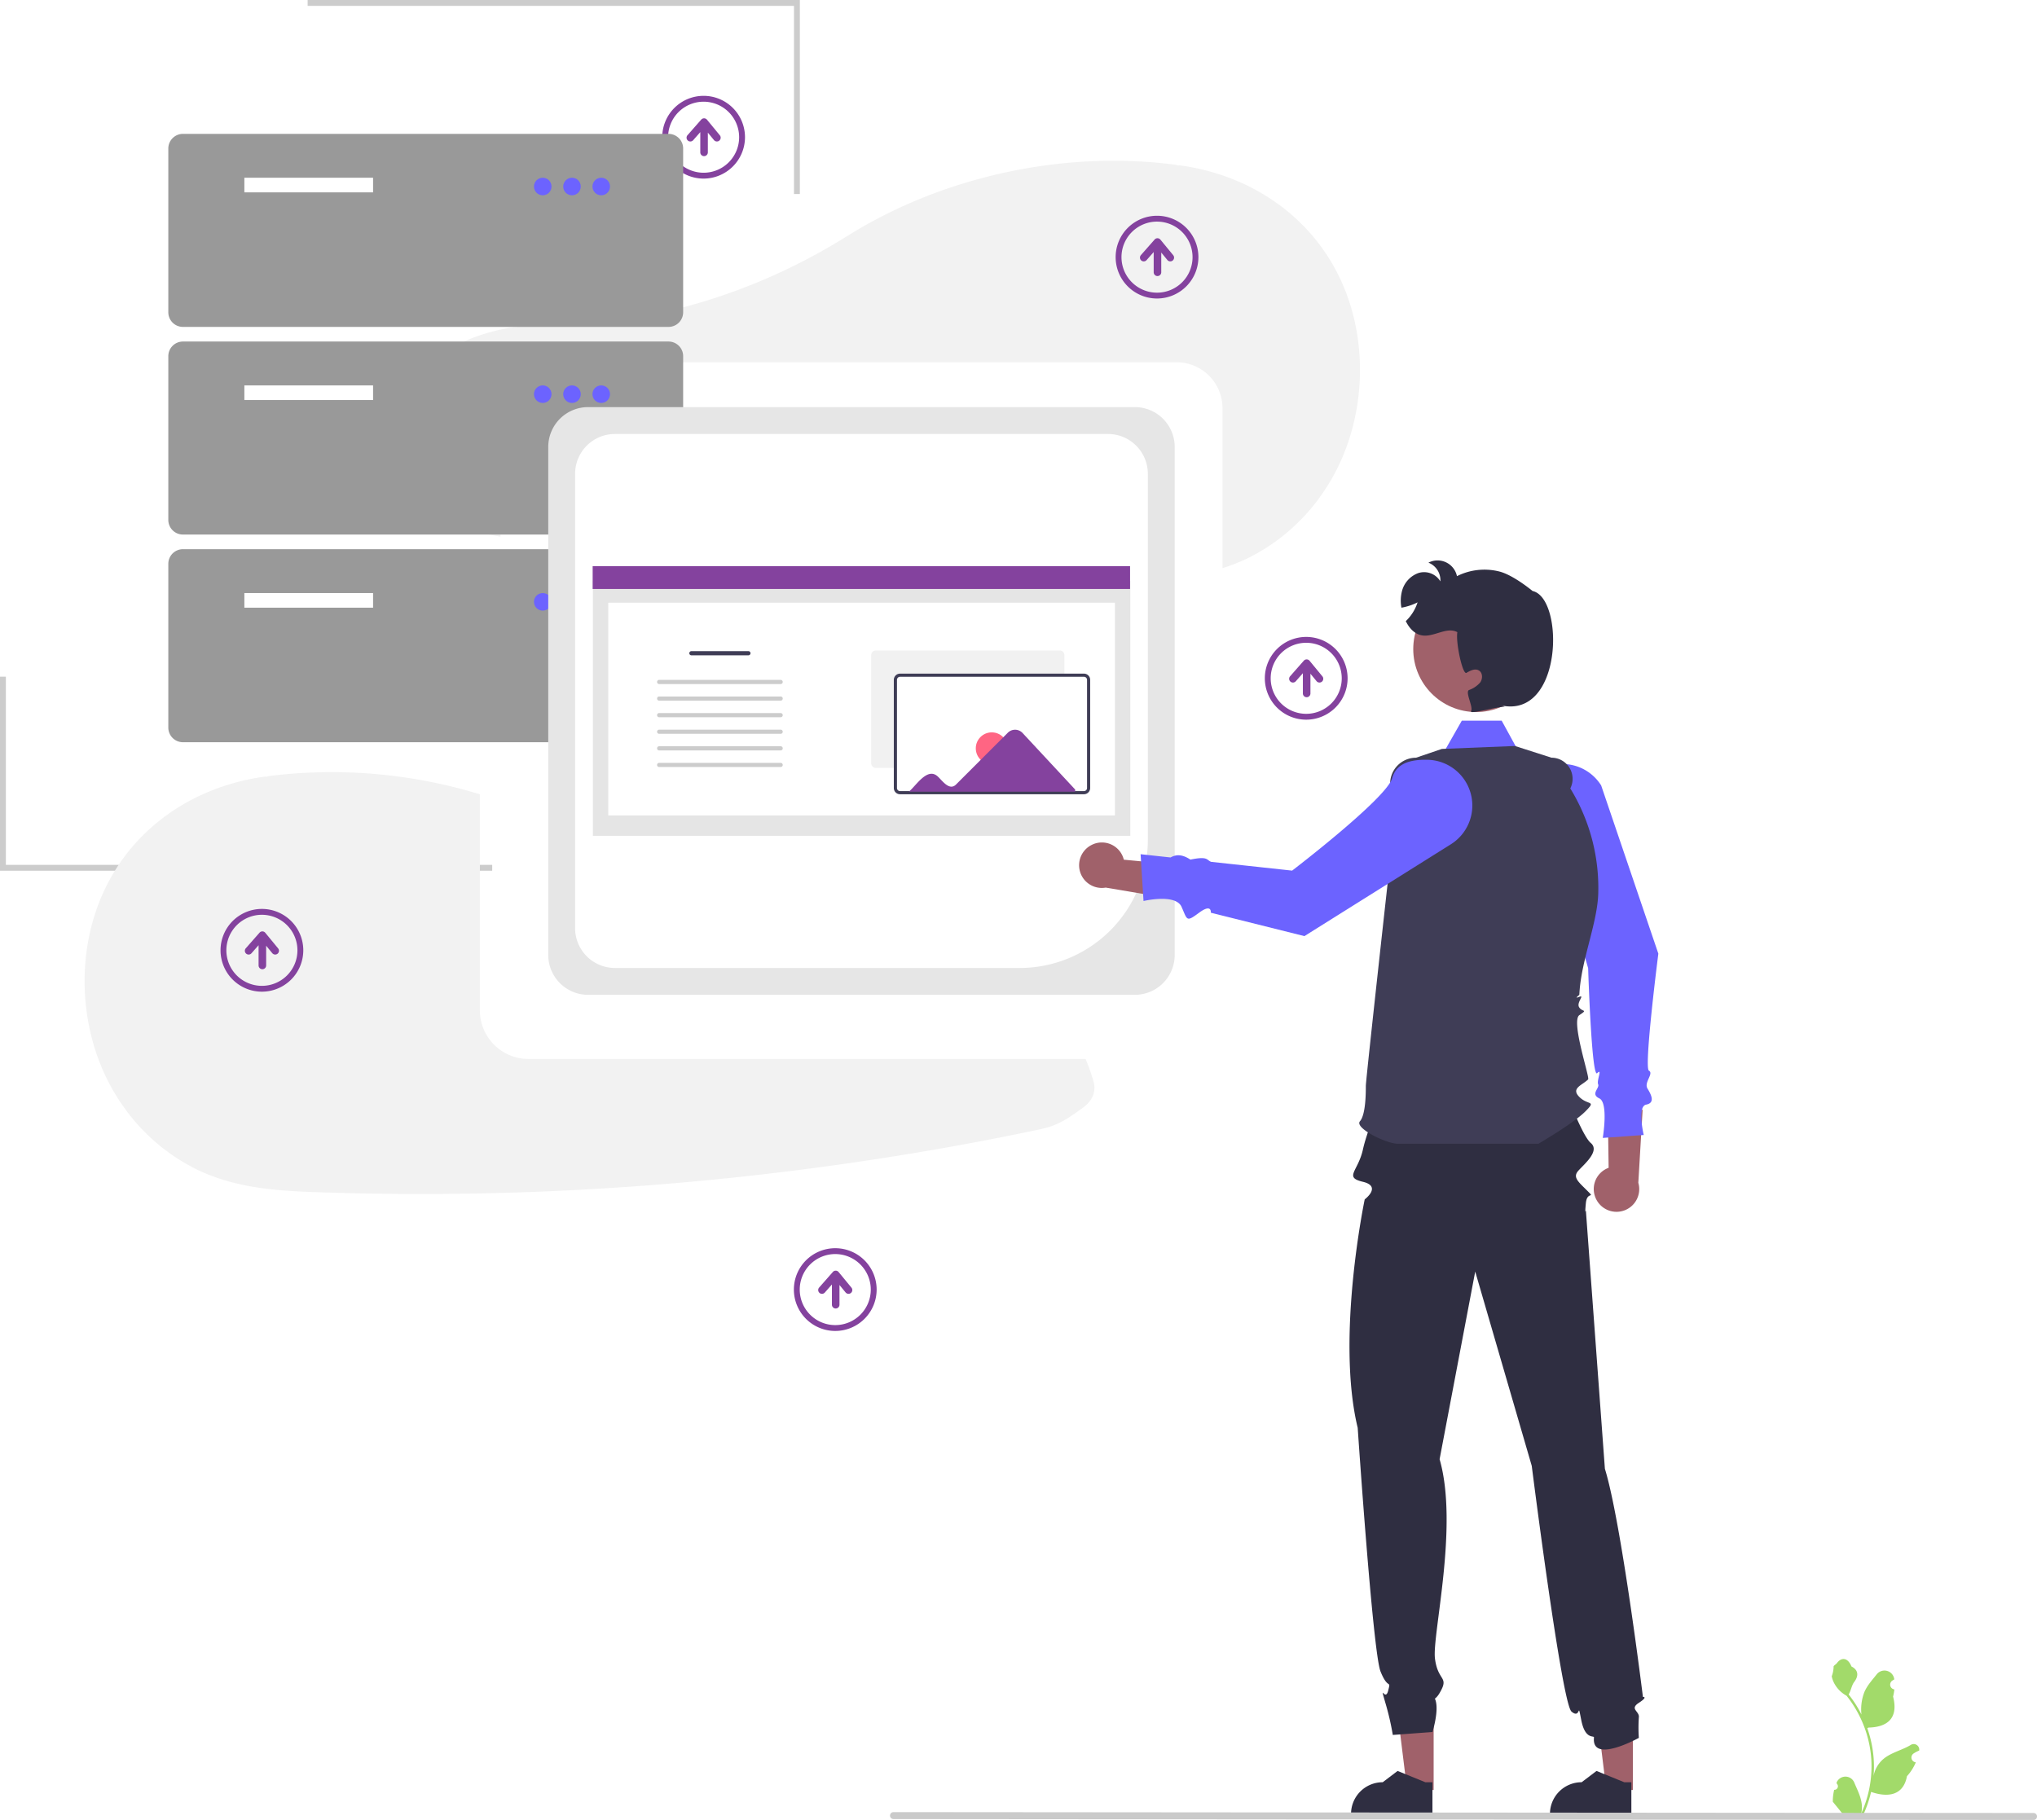 <?xml version="1.0" encoding="UTF-8" standalone="no"?>
<svg
   xmlns:dc="http://purl.org/dc/elements/1.1/"
   xmlns:cc="http://creativecommons.org/ns#"
   xmlns:rdf="http://www.w3.org/1999/02/22-rdf-syntax-ns#"
   xmlns:svg="http://www.w3.org/2000/svg"
   xmlns="http://www.w3.org/2000/svg"
   xmlns:sodipodi="http://sodipodi.sourceforge.net/DTD/sodipodi-0.dtd"
   xmlns:inkscape="http://www.inkscape.org/namespaces/inkscape"
   width="184.246mm"
   height="164.639mm"
   viewBox="0 0 184.246 164.639"
   version="1.1"
   id="svg2298"
   inkscape:version="1.0.2 (e86c870879, 2021-01-15)"
   sodipodi:docname="deploy-illustration.svg">
  <defs
     id="defs2292" />
  <sodipodi:namedview
     id="base"
     pagecolor="#ffffff"
     bordercolor="#666666"
     borderopacity="1.0"
     inkscape:pageopacity="0.0"
     inkscape:pageshadow="2"
     inkscape:zoom="0.49990668"
     inkscape:cx="394.07692"
     inkscape:cy="83.705196"
     inkscape:document-units="mm"
     inkscape:current-layer="layer1"
     inkscape:document-rotation="0"
     showgrid="false"
     fit-margin-top="0"
     fit-margin-left="0"
     fit-margin-right="0"
     fit-margin-bottom="0"
     inkscape:window-width="1410"
     inkscape:window-height="908"
     inkscape:window-x="0"
     inkscape:window-y="0"
     inkscape:window-maximized="1"
     inkscape:snap-page="true" />
  <g
     inkscape:label="Layer 1"
     inkscape:groupmode="layer"
     id="layer1"
     transform="translate(-33.674,-34.164)">
    <rect
       style="fill:#ffffff;fill-opacity:1;stroke-width:3.969;stroke-linecap:round;stroke-linejoin:round;stop-color:#000000"
       id="rect4078"
       width="184.246"
       height="164.639"
       x="33.674"
       y="34.164" />
    <path
       d="m 155.867,61.939 c -2.129,-7.132 -8.144,-11.787 -15.412,-12.809 -0.08,-0.011 -0.156,0.004 -0.235,-0.002 a 2.297,2.297 0 0 0 -0.314,-0.072 c -9.995,-1.292 -20.907,1.022 -29.591,6.456 -8.324,5.208 -17.889,8.147 -27.709,8.082 q -0.457,-0.003 -0.918,0.02 c -7.557,0.377 -14.226,5.878 -16.269,13.113 -0.268,0.949 0.199,1.797 0.95,2.335 1.32,0.945 2.222,1.608 3.846,1.952 q 4.347,0.921 8.724,1.694 V 71.085 a 4.155,4.155 0 0 1 4.15,-4.15 h 57.01 a 4.155,4.155 0 0 1 4.15,4.15 v 14.475 a 17.07,17.07 0 0 0 2.284,-0.899 17.684,17.684 0 0 0 6.818,-5.95 c 3.301,-4.789 4.172,-11.225 2.516,-16.772 z"
       fill="#f2f2f2"
       id="path3441"
       style="stroke-width:0.265" />
    <g
       id="g4058">
      <path
         d="m 97.316,50.32 a 3.743,3.743 0 1 1 3.743,-3.743 3.747,3.747 0 0 1 -3.743,3.743 z m 0,-6.956 a 3.213,3.213 0 1 0 3.213,3.213 3.217,3.217 0 0 0 -3.213,-3.213 z"
         fill="#f2f2f2"
         id="path3489"
         style="fill:#84429e;fill-opacity:1;stroke-width:0.265" />
      <path
         d="m 98.782,46.403 -1.161,-1.411 a 0.342,0.342 0 0 0 -0.521,-0.009 l -1.241,1.411 a 0.342,0.342 0 0 0 0.514,0.452 l 0.642,-0.73 v 1.831 a 0.342,0.342 0 0 0 0.684,0 v -1.784 l 0.554,0.674 a 0.342,0.342 0 0 0 0.528,-0.435 z"
         fill="#f2f2f2"
         id="path3491"
         style="fill:#84429e;fill-opacity:1;stroke-width:0.265" />
      <path
         d="M 94.141,63.737 H 50.221 A 1.324,1.324 0 0 1 48.898,62.414 V 47.597 a 1.324,1.324 0 0 1 1.323,-1.323 h 43.921 a 1.324,1.324 0 0 1 1.323,1.323 v 14.817 a 1.324,1.324 0 0 1 -1.323,1.323 z"
         fill="#3f3d56"
         id="path3582"
         style="fill:#999999;stroke-width:0.265" />
      <rect
         x="55.777"
         y="50.243"
         width="11.642"
         height="1.323"
         fill="#ffffff"
         id="rect3584"
         style="stroke-width:0.265" />
      <circle
         cx="82.764"
         cy="51.037"
         r="0.794"
         fill="#6c63ff"
         id="circle3586"
         style="stroke-width:0.265" />
      <circle
         cx="85.41"
         cy="51.037"
         r="0.794"
         fill="#6c63ff"
         id="circle3588"
         style="stroke-width:0.265" />
      <circle
         cx="88.056"
         cy="51.037"
         r="0.794"
         fill="#6c63ff"
         id="circle3590"
         style="stroke-width:0.265" />
      <path
         d="M 94.141,82.522 H 50.221 A 1.324,1.324 0 0 1 48.898,81.2 V 66.383 a 1.324,1.324 0 0 1 1.323,-1.323 h 43.921 a 1.324,1.324 0 0 1 1.323,1.323 v 14.817 a 1.324,1.324 0 0 1 -1.323,1.323 z"
         fill="#3f3d56"
         id="path3592"
         style="fill:#999999;stroke-width:0.265" />
      <rect
         x="55.777"
         y="69.029"
         width="11.642"
         height="1.323"
         fill="#ffffff"
         id="rect3594"
         style="stroke-width:0.265" />
      <circle
         cx="82.764"
         cy="69.822"
         r="0.794"
         fill="#6c63ff"
         id="circle3596"
         style="stroke-width:0.265" />
      <circle
         cx="85.41"
         cy="69.822"
         r="0.794"
         fill="#6c63ff"
         id="circle3598"
         style="stroke-width:0.265" />
      <circle
         cx="88.056"
         cy="69.822"
         r="0.794"
         fill="#6c63ff"
         id="circle3600"
         style="stroke-width:0.265" />
      <path
         d="M 94.141,101.308 H 50.221 A 1.324,1.324 0 0 1 48.898,99.985 V 85.168 a 1.324,1.324 0 0 1 1.323,-1.323 h 43.921 a 1.324,1.324 0 0 1 1.323,1.323 v 14.817 a 1.324,1.324 0 0 1 -1.323,1.323 z"
         fill="#3f3d56"
         id="path3602"
         style="fill:#999999;stroke-width:0.265" />
      <rect
         x="55.777"
         y="87.814"
         width="11.642"
         height="1.323"
         fill="#ffffff"
         id="rect3604"
         style="stroke-width:0.265" />
      <circle
         cx="82.764"
         cy="88.608"
         r="0.794"
         fill="#6c63ff"
         id="circle3606"
         style="stroke-width:0.265" />
      <circle
         cx="85.41"
         cy="88.608"
         r="0.794"
         fill="#6c63ff"
         id="circle3608"
         style="stroke-width:0.265" />
      <circle
         cx="88.056"
         cy="88.608"
         r="0.794"
         fill="#6c63ff"
         id="circle3610"
         style="stroke-width:0.265" />
      <polygon
         points="2,295.234 168,295.234 168,297.234 0,297.234 0,231 2,231 "
         fill="#cccccc"
         id="polygon3612"
         transform="matrix(0.265,0,0,0.265,33.674,34.164)" />
      <polygon
         points="271,2 105,2 105,0 273,0 273,66.234 271,66.234 "
         fill="#cccccc"
         id="polygon3614"
         transform="matrix(0.265,0,0,0.265,33.674,34.164)" />
      <circle
         id="a01a8c4b-bf8b-4728-9381-d6cbaed15ee5"
         data-name="Ellipse 90"
         cx="88.814"
         cy="86.406"
         r="0.383"
         fill="#ffffff"
         style="stroke-width:0.265" />
      <circle
         id="a70f271b-ee75-4447-9507-72af025f0784"
         data-name="Ellipse 91"
         cx="90.267"
         cy="86.406"
         r="0.383"
         fill="#ffffff"
         style="stroke-width:0.265" />
      <circle
         id="b6ae4294-4107-4abd-ba05-1d458fcbc8d7"
         data-name="Ellipse 92"
         cx="91.72"
         cy="86.406"
         r="0.383"
         fill="#ffffff"
         style="stroke-width:0.265" />
    </g>
    <path
       d="M 131.863,129.96 H 81.466 a 4.392,4.392 0 0 1 -4.387,-4.387 v -19.555 a 45.764,45.764 0 0 0 -18.975,-1.663 2.297,2.297 0 0 0 -0.314,0.072 c -0.08,0.005 -0.155,-0.01 -0.235,0.002 -7.268,1.021 -13.283,5.677 -15.412,12.809 -1.656,5.547 -0.784,11.983 2.516,16.772 a 17.684,17.684 0 0 0 6.818,5.95 c 3.78,1.821 7.759,1.958 11.885,2.086 a 269.419,269.419 0 0 0 37.111,-1.403 q 9.097,-0.976 18.118,-2.55 4.617,-0.808 9.204,-1.78 c 1.624,-0.344 2.526,-1.007 3.846,-1.952 0.751,-0.538 1.218,-1.386 0.95,-2.335 a 17.412,17.412 0 0 0 -0.728,-2.065 z"
       fill="#f2f2f2"
       id="path3443"
       style="stroke-width:0.265" />
    <path
       d="m 178.104,142.751 a 2.043,2.043 0 0 1 1.07,-2.944 l -0.105,-7.259 3.179,2.031 -0.388,6.582 a 2.054,2.054 0 0 1 -3.757,1.59 z"
       fill="#a0616a"
       id="path3435"
       style="stroke-width:0.265" />
    <path
       d="m 174.272,103.34 a 4.138,4.138 0 0 0 -3.417,3.984 c -0.046,2.125 0.663,2.917 1.665,3.203 1.852,0.529 4.802,11.231 4.802,11.231 0,0 0.313,9.982 0.818,9.489 0.505,-0.493 -0.067,0.657 0.087,1.008 0.153,0.351 -0.727,0.877 0.11,1.275 0.837,0.399 0.308,3.574 0.308,3.574 l 3.704,-0.265 c 0,0 -0.615,-2.587 0.222,-2.748 0.837,-0.162 0.456,-0.898 0.117,-1.456 -0.339,-0.558 0.6,-1.353 0.13,-1.617 -0.469,-0.264 0.853,-10.583 0.853,-10.583 l -5.172,-15.219 a 4.139,4.139 0 0 0 -4.227,-1.876 z"
       fill="#6c63ff"
       id="path3437"
       style="stroke-width:0.265" />
    <polygon
       points="493.882,231.943 460,230.943 470.071,213.291 483.677,213.291 "
       fill="#6c63ff"
       id="polygon3439"
       transform="matrix(0.265,0,0,0.265,41.326,42.835)" />
    <path
       d="M 136.324,124.158 H 86.864 a 3.605,3.605 0 0 1 -3.601,-3.601 V 74.593 a 3.605,3.605 0 0 1 3.601,-3.601 h 49.46 a 3.605,3.605 0 0 1 3.601,3.601 v 45.964 a 3.605,3.605 0 0 1 -3.601,3.601 z"
       fill="#e6e6e6"
       id="path3445"
       style="stroke-width:0.265" />
    <path
       d="M 125.914,121.73 H 89.293 a 3.605,3.605 0 0 1 -3.601,-3.601 V 77.024 a 3.605,3.605 0 0 1 3.601,-3.601 H 133.895 a 3.605,3.605 0 0 1 3.601,3.601 v 33.124 a 11.595,11.595 0 0 1 -11.582,11.582 z"
       fill="#ffffff"
       id="path3447"
       style="stroke-width:0.265" />
    <path
       d="m 118.393,96.765 -5.386,-6.549 a 1.588,1.588 0 0 0 -2.418,-0.04 l -5.76,6.549 a 1.588,1.588 0 0 0 2.384,2.097 l 2.98,-3.389 v 8.497 a 1.587,1.587 0 0 0 3.175,0 v -8.276 l 2.572,3.128 a 1.588,1.588 0 0 0 2.452,-2.017 z"
       fill="#ffffff"
       id="path3451"
       style="stroke-width:0.265" />
    <polygon
       points="528.456,543.417 528.453,578.324 519.404,578.323 515.099,543.416 "
       fill="#a0616a"
       id="polygon3453"
       transform="matrix(0.265,0,0,0.265,41.326,42.835)" />
    <path
       d="m 181.23,198.348 -7.363,-2.7e-4 v -0.093 a 2.866,2.866 0 0 1 2.866,-2.866 h 1.7e-4 l 1.345,-1.02 2.509,1.021 0.643,3e-5 z"
       fill="#2f2e41"
       id="path3455"
       style="stroke-width:0.265" />
    <polygon
       points="460.456,543.417 460.453,578.324 451.404,578.323 447.099,543.416 "
       fill="#a0616a"
       id="polygon3457"
       transform="matrix(0.265,0,0,0.265,41.326,42.835)" />
    <path
       d="m 163.238,198.348 -7.363,-2.7e-4 v -0.093 a 2.866,2.866 0 0 1 2.866,-2.866 h 1.8e-4 l 1.345,-1.02 2.509,1.021 0.643,3e-5 z"
       fill="#2f2e41"
       id="path3459"
       style="stroke-width:0.265" />
    <path
       d="m 181.909,188.206 c 0.874,-0.571 0.367,-0.534 0.367,-0.534 0,0 -1.953,-15.838 -3.44,-20.637 l -1.72,-23.372 c 0,0 -0.109,0.466 0,-0.667 0.109,-1.133 0.903,-0.339 0.109,-1.133 -0.794,-0.794 -1.323,-1.198 -0.794,-1.79 0.529,-0.592 1.989,-1.788 1.127,-2.513 -0.862,-0.725 -2.559,-5.45 -2.559,-5.45 l -16.536,0.132 0.661,-0.132 c 0,0 -2.064,-0.766 -1.119,0.232 0.946,0.997 -0.529,3.44 -1.058,5.821 -0.438,1.972 -1.739,2.496 0,2.91 1.739,0.415 0.165,1.59 0.165,1.59 0,0 -2.619,12.466 -0.634,20.668 0,0 1.369,20.286 2.062,22.031 0.693,1.745 0.958,0.686 0.693,1.745 -0.265,1.058 -0.794,-0.794 -0.265,1.058 a 24.477,24.477 0 0 1 0.685,2.947 l 3.588,-0.265 c 0,0 0.833,-2.627 0,-3.316 -0.833,-0.69 -0.258,1.323 0.645,-0.212 0.903,-1.535 -0.155,-1.006 -0.42,-3.123 -0.265,-2.117 2.163,-11.977 0.42,-18.027 l 3.221,-16.976 5.114,17.578 c 0,0 2.712,21.468 3.594,22.225 0.881,0.757 0.525,-1.08 0.881,0.757 0.36,1.856 1.176,1.364 1.153,1.591 -0.246,2.427 4.058,0.033 4.058,0.033 a 13.59,13.59 0 0 1 0,-1.852 c 0.08,-0.566 -0.874,-0.747 0,-1.318 z"
       fill="#2f2e41"
       id="path3461"
       style="stroke-width:0.265" />
    <path
       d="m 160.124,137.633 c -1.058,0 -3.969,-1.433 -3.44,-2.04 0.529,-0.606 0.529,-2.619 0.529,-3.2 0,-0.581 2.381,-22.012 2.381,-22.012 l -0.181,-5.247 a 2.345,2.345 0 0 1 2.343,-2.426 l 2.335,-0.794 6.615,-0.265 3.298,1.058 a 1.912,1.912 0 0 1 1.703,2.781 v 0 a 17.218,17.218 0 0 1 2.528,9.513 c -0.076,2.506 -1.345,5.566 -1.651,8.397 -0.027,0.248 -0.046,0.495 -0.057,0.74 -0.003,0.068 -0.545,0.408 -0.008,0.204 0.537,-0.204 -0.288,0.516 -0.008,0.95 0.28,0.434 0.823,0.168 0.022,0.698 -0.8,0.53 0.961,5.647 0.787,5.821 -0.529,0.529 -1.587,0.794 -0.794,1.587 0.794,0.794 1.587,0.265 0.529,1.323 -1.058,1.058 -4.229,2.91 -4.229,2.91 z"
       fill="#3f3d56"
       id="path3463"
       style="stroke-width:0.265" />
    <circle
       cx="167.197"
       cy="92.882"
       r="5.695"
       fill="#a0616a"
       id="circle3465"
       style="stroke-width:0.265" />
    <path
       d="m 132.513,110.551 a 2.043,2.043 0 0 1 2.811,1.384 l 7.228,0.684 -2.364,2.94 -6.501,-1.1 a 2.054,2.054 0 0 1 -1.173,-3.907 z"
       fill="#a0616a"
       id="path3467"
       style="stroke-width:0.265" />
    <path
       d="m 166.782,106.312 a 4.138,4.138 0 0 0 -3.984,-3.417 c -2.124,-0.046 -2.917,0.663 -3.203,1.665 -0.529,1.852 -9.048,8.362 -9.048,8.362 l -7.316,-0.792 c -0.44,-0.143 -0.231,-0.544 -1.885,-0.204 -0.815,-0.534 -1.342,-0.443 -1.795,-0.194 l -2.71,-0.293 0.265,4.233 c 0,0 2.901,-0.69 3.44,0.529 0.539,1.219 0.416,1.394 1.587,0.529 1.172,-0.865 1.058,0 1.058,0 l 8.467,2.117 13.248,-8.308 a 4.139,4.139 0 0 0 1.876,-4.227 z"
       fill="#6c63ff"
       id="path3469"
       style="stroke-width:0.265" />
    <path
       d="m 169.408,97.966 0.373,0.119 c -1.167,0.098 -3.246,0.749 -3.043,0.389 0.204,-0.36 -0.566,-1.717 -0.191,-1.889 a 2.389,2.389 0 0 0 1.011,-0.685 c 0.238,-0.333 0.233,-0.884 -0.124,-1.087 -0.347,-0.201 -0.775,0.016 -1.119,0.22 -0.347,0.201 -0.987,-2.757 -0.823,-3.68 -0.966,-0.529 -2.135,0.484 -3.22,0.286 -0.664,-0.122 -1.143,-0.667 -1.445,-1.286 a 4.034,4.034 0 0 0 1.066,-1.699 5.268,5.268 0 0 1 -1.46,0.484 3.432,3.432 0 0 1 0.037,-1.45 2.366,2.366 0 0 1 1.474,-1.677 1.715,1.715 0 0 1 2.011,0.746 1.705,1.705 0 0 0 -1.079,-1.693 1.793,1.793 0 0 1 2.58,1.22 5.539,5.539 0 0 1 3.86,-0.413 c 1.281,0.336 2.979,1.757 2.979,1.757 2.889,0.638 2.752,11.623 -2.887,10.34 z"
       fill="#2f2e41"
       id="path3471"
       style="stroke-width:0.265" />
    <path
       d="m 199.577,196.077 a 0.322,0.322 0 0 0 0.233,-0.558 l -0.022,-0.088 0.009,-0.021 a 0.864,0.864 0 0 1 1.594,0.006 c 0.261,0.628 0.593,1.257 0.674,1.921 a 2.557,2.557 0 0 1 -0.045,0.879 10.251,10.251 0 0 0 0.932,-4.258 9.895,9.895 0 0 0 -0.061,-1.104 q -0.051,-0.451 -0.141,-0.895 a 10.37,10.37 0 0 0 -2.056,-4.395 2.76,2.76 0 0 1 -1.148,-1.191 2.105,2.105 0 0 1 -0.191,-0.575 2.598,2.598 0 0 0 0.169,-0.896 c 0.078,-0.118 0.217,-0.177 0.302,-0.292 0.423,-0.573 1.006,-0.473 1.31,0.306 0.65,0.328 0.656,0.872 0.257,1.395 -0.254,0.333 -0.289,0.783 -0.511,1.139 0.023,0.029 0.047,0.058 0.07,0.087 a 10.437,10.437 0 0 1 1.089,1.726 4.339,4.339 0 0 1 0.259,-2.015 c 0.248,-0.598 0.713,-1.102 1.122,-1.619 a 0.891,0.891 0 0 1 1.586,0.437 l 0.002,0.023 q -0.091,0.051 -0.178,0.109 a 0.437,0.437 0 0 0 0.176,0.794 l 0.009,0.001 a 4.344,4.344 0 0 1 -0.114,0.649 c 0.525,2.03 -0.608,2.77 -2.227,2.803 -0.036,0.018 -0.07,0.037 -0.106,0.054 a 10.653,10.653 0 0 1 0.573,2.699 10.104,10.104 0 0 1 -0.007,1.631 l 0.003,-0.019 a 2.67,2.67 0 0 1 0.911,-1.542 c 0.701,-0.576 1.692,-0.788 2.449,-1.251 a 0.501,0.501 0 0 1 0.767,0.487 l -0.003,0.02 a 2.932,2.932 0 0 0 -0.329,0.158 q -0.091,0.051 -0.178,0.109 a 0.437,0.437 0 0 0 0.176,0.794 l 0.009,0.001 0.018,0.003 a 4.347,4.347 0 0 1 -0.8,1.252 c -0.328,1.772 -1.738,1.941 -3.246,1.424 h -8e-4 a 10.65,10.65 0 0 1 -0.715,2.088 h -2.556 c -0.009,-0.028 -0.017,-0.058 -0.026,-0.086 a 2.904,2.904 0 0 0 0.707,-0.042 c -0.19,-0.233 -0.379,-0.467 -0.569,-0.7 a 0.159,0.159 0 0 1 -0.012,-0.014 c -0.096,-0.119 -0.193,-0.237 -0.289,-0.356 l -5e-5,-1.4e-4 a 4.253,4.253 0 0 1 0.125,-1.083 z"
       fill="#f2f2f2"
       id="path3473"
       style="stroke-width:0.265;fill:#a2da6a;fill-opacity:1" />
    <path
       d="m 114.491,198.722 103.115,0.081 a 0.315,0.315 0 0 0 0,-0.63 l -103.115,-0.081 a 0.315,0.315 0 0 0 0,0.63 z"
       fill="#cacaca"
       id="path3475"
       style="stroke-width:0.265" />
    <path
       d="m 109.223,154.566 a 3.743,3.743 0 1 1 3.743,-3.743 3.747,3.747 0 0 1 -3.743,3.743 z m 0,-6.956 a 3.213,3.213 0 1 0 3.213,3.213 3.217,3.217 0 0 0 -3.213,-3.213 z"
       fill="#f2f2f2"
       id="path3477"
       style="fill:#84429e;fill-opacity:1;stroke-width:0.265" />
    <path
       d="m 110.688,150.648 -1.161,-1.411 a 0.342,0.342 0 0 0 -0.521,-0.009 l -1.241,1.411 a 0.342,0.342 0 0 0 0.514,0.452 l 0.642,-0.73 v 1.831 a 0.342,0.342 0 1 0 0.684,0 V 150.409 l 0.554,0.674 a 0.342,0.342 0 0 0 0.528,-0.435 z"
       fill="#f2f2f2"
       id="path3479"
       style="fill:#84429e;fill-opacity:1;stroke-width:0.265" />
    <path
       d="m 151.821,99.268 a 3.743,3.743 0 1 1 3.743,-3.743 3.747,3.747 0 0 1 -3.743,3.743 z m 0,-6.956 a 3.213,3.213 0 1 0 3.213,3.213 3.217,3.217 0 0 0 -3.213,-3.213 z"
       fill="#f2f2f2"
       id="path3481"
       style="fill:#84429e;fill-opacity:1;stroke-width:0.265" />
    <path
       d="m 153.286,95.351 -1.161,-1.411 a 0.342,0.342 0 0 0 -0.521,-0.009 l -1.241,1.411 a 0.342,0.342 0 0 0 0.514,0.452 l 0.642,-0.73 v 1.831 a 0.342,0.342 0 1 0 0.684,0 v -1.784 l 0.554,0.674 a 0.342,0.342 0 0 0 0.528,-0.435 z"
       fill="#f2f2f2"
       id="path3483"
       style="fill:#84429e;fill-opacity:1;stroke-width:0.265" />
    <path
       d="m 57.364,123.874 a 3.743,3.743 0 1 1 3.743,-3.743 3.747,3.747 0 0 1 -3.743,3.743 z m 0,-6.956 a 3.214,3.214 0 1 0 3.213,3.214 3.217,3.217 0 0 0 -3.213,-3.214 z"
       fill="#ffffff"
       id="path3493"
       style="fill:#84429e;fill-opacity:1;stroke-width:0.265" />
    <path
       d="m 58.83,119.957 -1.161,-1.411 a 0.342,0.342 0 0 0 -0.521,-0.009 l -1.241,1.411 a 0.342,0.342 0 0 0 0.514,0.452 l 0.642,-0.73 v 1.831 a 0.342,0.342 0 0 0 0.684,0 v -1.784 l 0.554,0.674 a 0.342,0.342 0 0 0 0.528,-0.435 z"
       fill="#ffffff"
       id="path3495"
       style="fill:#84429e;fill-opacity:1;stroke-width:0.265" />
    <path
       d="m 138.327,61.168 a 3.743,3.743 0 1 1 3.743,-3.743 3.747,3.747 0 0 1 -3.743,3.743 z m 0,-6.956 a 3.214,3.214 0 1 0 3.213,3.214 3.217,3.217 0 0 0 -3.213,-3.214 z"
       fill="#ffffff"
       id="path3497"
       style="fill:#84429e;fill-opacity:1;stroke-width:0.265" />
    <path
       d="m 139.792,57.251 -1.161,-1.411 a 0.342,0.342 0 0 0 -0.521,-0.009 l -1.241,1.411 a 0.342,0.342 0 0 0 0.514,0.452 l 0.642,-0.73 v 1.831 a 0.342,0.342 0 1 0 0.684,0 v -1.784 l 0.554,0.674 a 0.342,0.342 0 0 0 0.528,-0.435 z"
       fill="#ffffff"
       id="path3499"
       style="fill:#84429e;fill-opacity:1;stroke-width:0.265" />
    <rect
       id="f54375ad-557d-4249-95e2-413e25c77bd8"
       data-name="Rectangle 62"
       x="87.3"
       y="86.71"
       width="48.608"
       height="23.065"
       fill="#e5e5e5"
       style="stroke-width:0.265" />
    <rect
       id="eb84611c-d49d-4ce2-b538-4fee0a7e188d"
       data-name="Rectangle 75"
       x="88.69"
       y="88.688"
       width="45.828"
       height="19.244"
       fill="#ffffff"
       style="stroke-width:0.265" />
    <rect
       id="a33b5263-04c3-449f-a8ad-1420252c1e48"
       data-name="Rectangle 80"
       width="48.608"
       height="2.065"
       fill="#6c63ff"
       x="87.28"
       y="85.378"
       style="fill:#84429e;fill-opacity:1;stroke-width:0.265" />
    <path
       id="a98f5d70-28fc-4129-b4f3-463d07786f2f-736"
       data-name="Path 680"
       d="m 96.198,93.069 a 0.189,0.189 0 0 0 0,0.377 h 5.156 a 0.189,0.189 0 1 0 0,-0.377 z"
       fill="#3f3d56"
       style="stroke-width:0.265" />
    <path
       id="a5717240-4d8d-4c71-83bc-6deeb889f166-737"
       data-name="Path 680"
       d="m 93.282,95.667 a 0.189,0.189 0 0 0 0,0.377 h 10.988 a 0.189,0.189 0 1 0 0,-0.377 z"
       fill="#cccccc"
       style="stroke-width:0.265" />
    <path
       id="f9c6f13d-6e3a-4758-9844-a0f5d5c969ce-738"
       data-name="Path 680"
       d="m 93.282,97.169 a 0.189,0.189 0 0 0 0,0.377 h 10.988 a 0.189,0.189 0 1 0 0,-0.377 z"
       fill="#cccccc"
       style="stroke-width:0.265" />
    <path
       id="bf808dfd-2bb2-4793-b7c6-d8671bf7e9b4-739"
       data-name="Path 680"
       d="m 93.282,98.67 a 0.189,0.189 0 0 0 0,0.377 h 10.988 a 0.189,0.189 0 1 0 0,-0.377 z"
       fill="#cccccc"
       style="stroke-width:0.265" />
    <path
       id="e27373f7-fd0b-426a-8828-0829b084b689-740"
       data-name="Path 680"
       d="m 93.282,100.171 a 0.189,0.189 0 0 0 0,0.377 h 10.988 a 0.189,0.189 0 1 0 0,-0.377 z"
       fill="#cccccc"
       style="stroke-width:0.265" />
    <path
       id="b4c6c7b3-e22e-4fba-a4f6-80d19d07dbd3-741"
       data-name="Path 680"
       d="m 93.282,101.673 a 0.189,0.189 0 0 0 0,0.377 h 10.988 a 0.189,0.189 0 1 0 0,-0.377 z"
       fill="#cccccc"
       style="stroke-width:0.265" />
    <path
       id="ebf0dc46-a6ad-47cb-a3de-ddb71e9e94e3-742"
       data-name="Path 680"
       d="m 93.282,103.174 a 0.189,0.189 0 0 0 0,0.377 h 10.988 a 0.189,0.189 0 1 0 0,-0.377 z"
       fill="#cccccc"
       style="stroke-width:0.265" />
    <path
       d="m 129.53,103.632 h -16.636 a 0.42,0.42 0 0 1 -0.419,-0.419 v -9.786 a 0.42,0.42 0 0 1 0.419,-0.419 h 16.636 a 0.42,0.42 0 0 1 0.419,0.419 v 9.786 a 0.42,0.42 0 0 1 -0.419,0.419 z"
       fill="#f1f1f1"
       id="path3679"
       style="stroke-width:0.265" />
    <path
       d="m 131.718,105.87 h -16.636 a 0.42,0.42 0 0 1 -0.419,-0.419 v -9.786 a 0.42,0.42 0 0 1 0.419,-0.419 h 16.636 a 0.42,0.42 0 0 1 0.419,0.419 v 9.786 a 0.42,0.42 0 0 1 -0.419,0.419 z"
       fill="#ffffff"
       id="path3681"
       style="stroke-width:0.265" />
    <path
       d="m 131.718,106.013 h -16.636 a 0.563,0.563 0 0 1 -0.562,-0.562 v -9.786 a 0.563,0.563 0 0 1 0.562,-0.562 h 16.636 a 0.563,0.563 0 0 1 0.562,0.562 v 9.786 a 0.563,0.563 0 0 1 -0.562,0.562 z M 115.083,95.389 a 0.277,0.277 0 0 0 -0.277,0.277 v 9.786 a 0.277,0.277 0 0 0 0.277,0.277 h 16.636 a 0.277,0.277 0 0 0 0.277,-0.277 v -9.786 a 0.277,0.277 0 0 0 -0.277,-0.277 z"
       fill="#3f3d56"
       id="path3683"
       style="stroke-width:0.265" />
    <circle
       cx="123.378"
       cy="101.859"
       r="1.444"
       fill="#ff6583"
       id="circle3685"
       style="stroke-width:0.265" />
    <path
       d="m 126.163,100.47 a 0.93,0.93 0 0 0 -1.329,-0.024 l -4.682,4.682 c -0.6,0.603 -1.226,-0.319 -1.626,-0.691 -0.962,-0.951 -2.001,0.833 -2.648,1.343 h 15.045 v -0.192 z"
       fill="#6c63ff"
       id="path3687"
       style="fill:#84429e;fill-opacity:1;stroke-width:0.265" />
  </g>
</svg>
